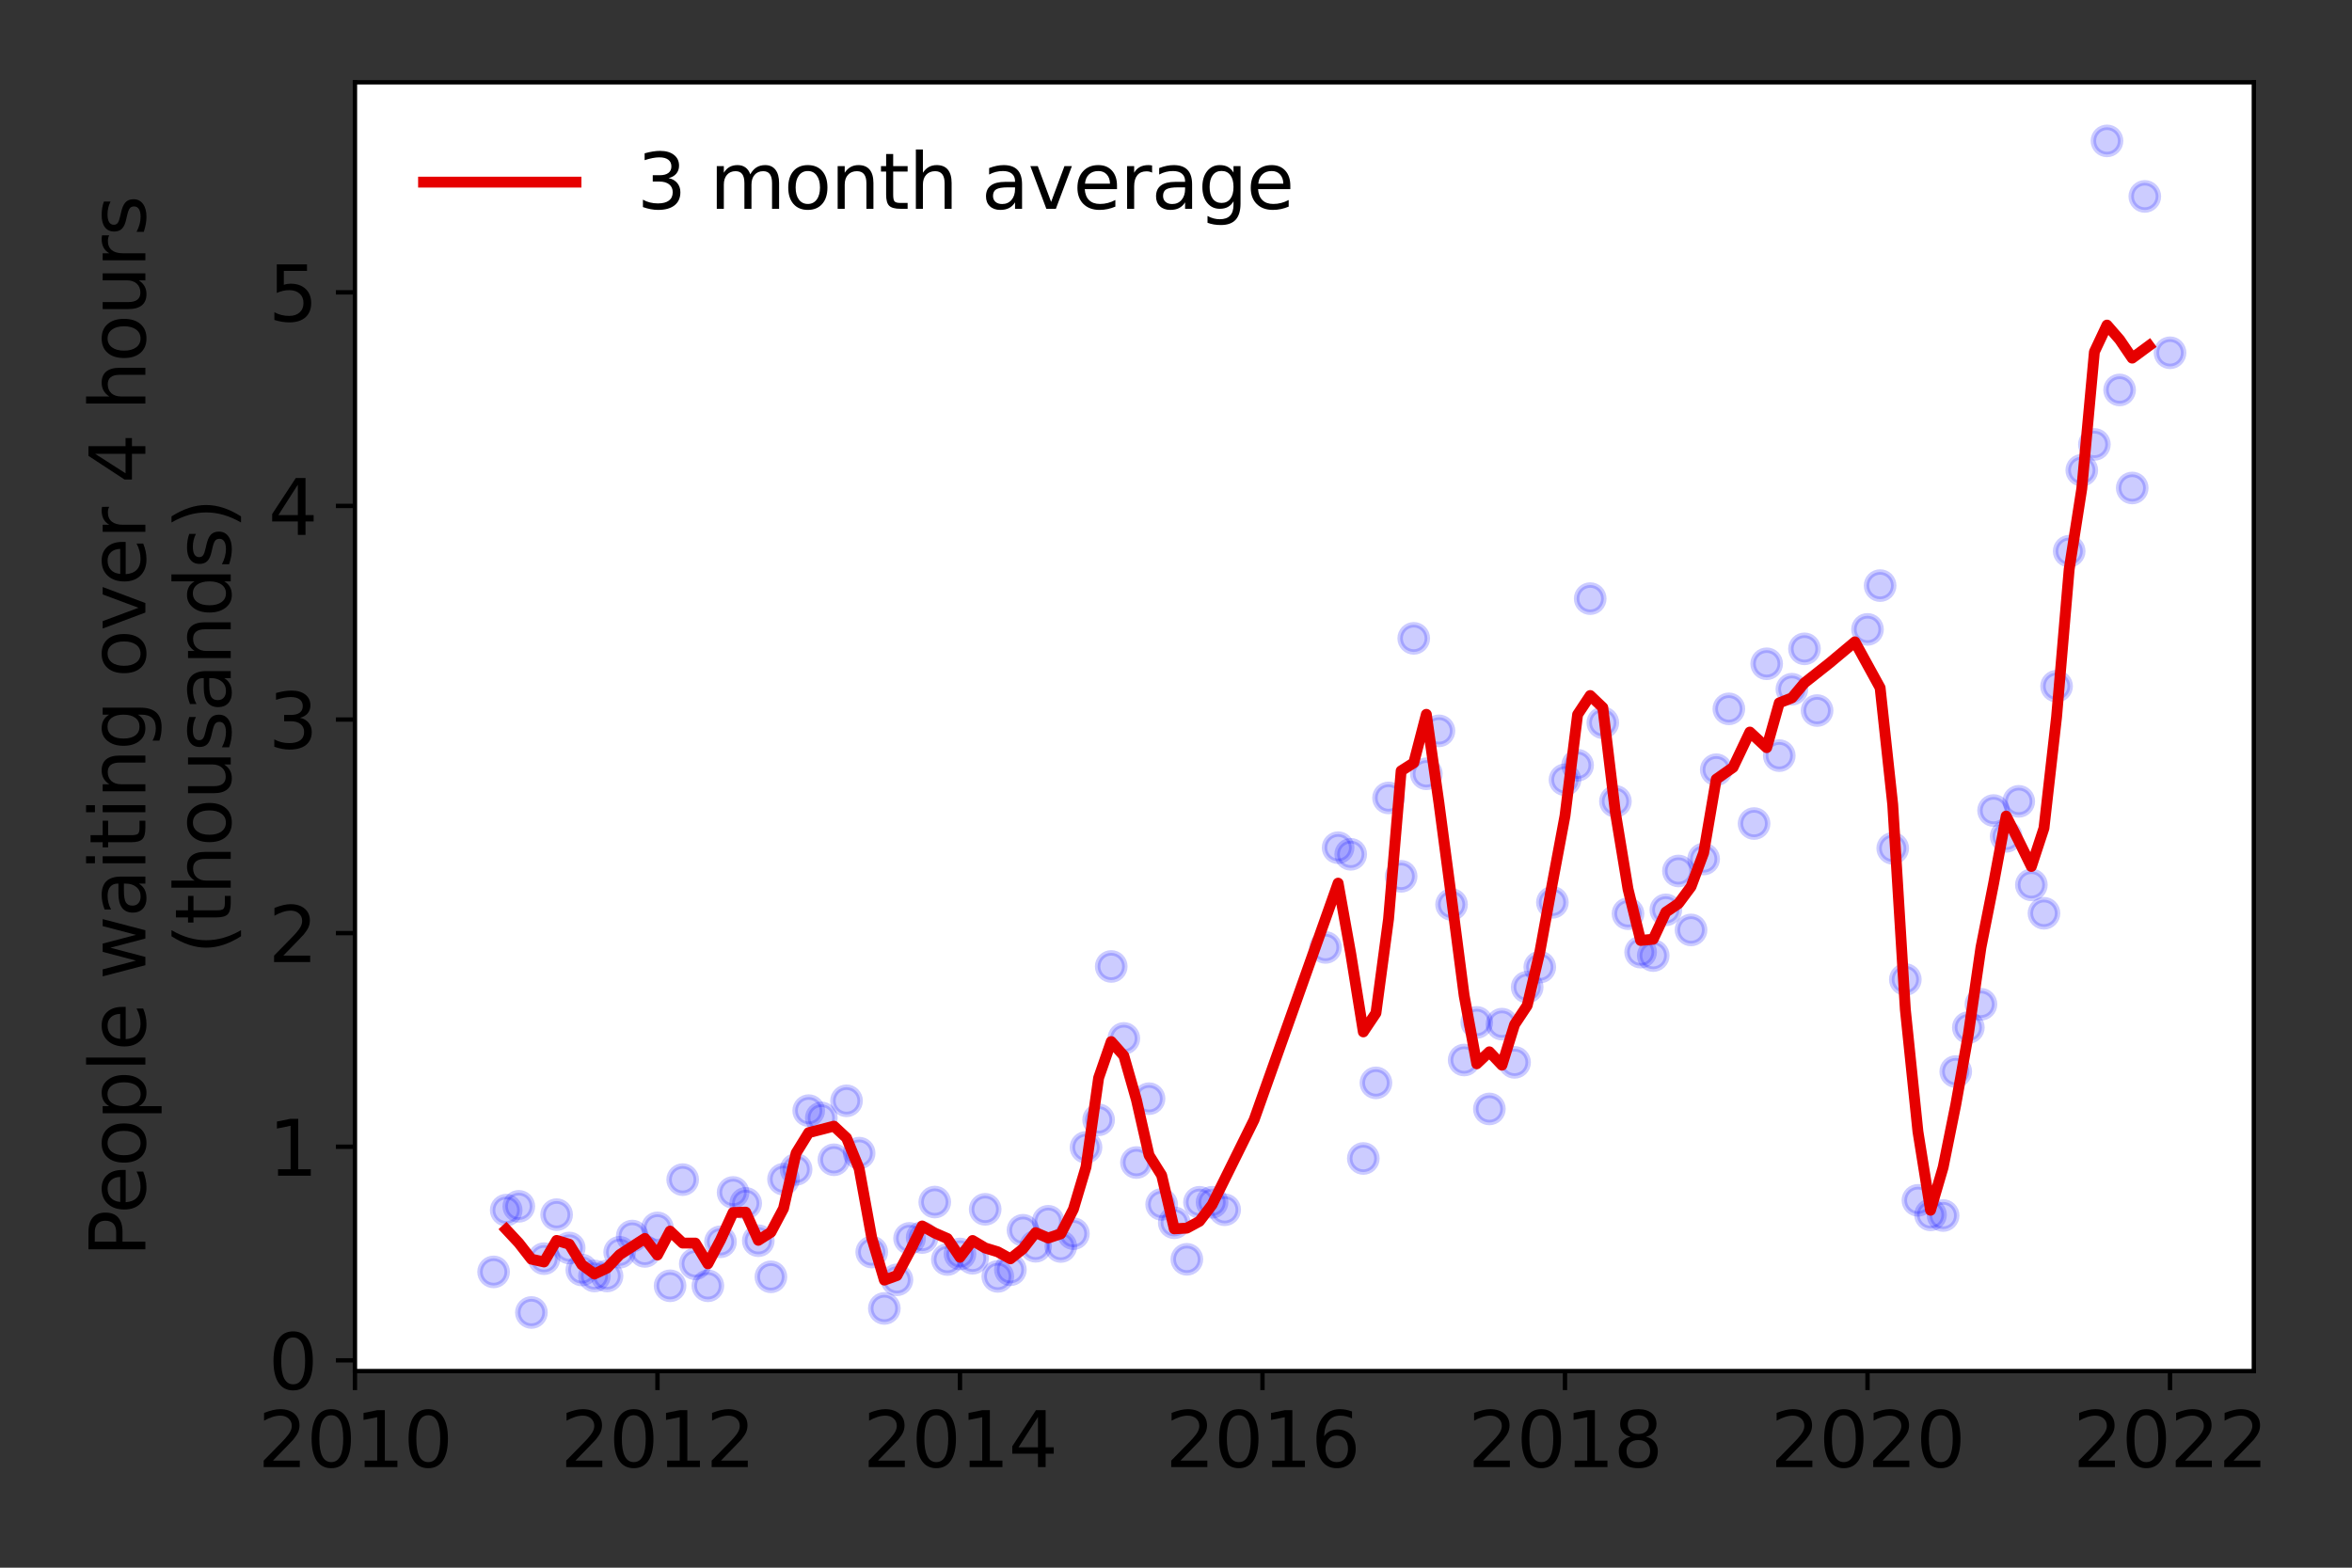 <?xml version="1.0" encoding="utf-8" standalone="no"?>
<!DOCTYPE svg PUBLIC "-//W3C//DTD SVG 1.1//EN"
  "http://www.w3.org/Graphics/SVG/1.1/DTD/svg11.dtd">
<svg height="288pt" version="1.1" viewBox="0 0 432 288" width="432pt" xmlns="http://www.w3.org/2000/svg" xmlns:xlink="http://www.w3.org/1999/xlink">
 <rect x="0" y="0" width="432" height="288" fill="#333333" stroke="none"/>
 <defs>
  <style type="text/css">*{stroke-linecap:butt;stroke-linejoin:round;}</style>
 </defs>
 <g id="figure_1">
  <g id="patch_1">
   <path d="M 0 288 
L 432 288 
L 432 0 
L 0 0 
z
" style="fill:none;"/>
  </g>
  <g id="axes_1">
   <g id="patch_2">
    <path d="M 65.195 251.88 
L 413.971 251.88 
L 413.971 15.12 
L 65.195 15.12 
z
" style="fill:#ffffff;"/>
   </g>
   <g id="matplotlib.axis_1">
    <g id="xtick_1">
     <g id="line2d_1">
      <defs>
       <path d="M 0 0 
L 0 3.5 
" id="mcb013558f6" style="stroke:#000000;stroke-width:0.8;"/>
      </defs>
      <g>
       <use style="stroke:#000000;stroke-width:0.8;" x="65.195" xlink:href="#mcb013558f6" y="251.88"/>
      </g>
     </g>
     <g id="text_1">
      <!-- 2010 -->
      <g transform="translate(47.38 269.518)scale(0.14 -0.14)">
       <defs>
        <path d="M 1228 531 
L 3431 531 
L 3431 0 
L 469 0 
L 469 531 
Q 828 903 1448 1529 
Q 2069 2156 2228 2338 
Q 2531 2678 2651 2914 
Q 2772 3150 2772 3378 
Q 2772 3750 2511 3984 
Q 2250 4219 1831 4219 
Q 1534 4219 1204 4116 
Q 875 4013 500 3803 
L 500 4441 
Q 881 4594 1212 4672 
Q 1544 4750 1819 4750 
Q 2544 4750 2975 4387 
Q 3406 4025 3406 3419 
Q 3406 3131 3298 2873 
Q 3191 2616 2906 2266 
Q 2828 2175 2409 1742 
Q 1991 1309 1228 531 
z
" id="DejaVuSans-32" transform="scale(0.016)"/>
        <path d="M 2034 4250 
Q 1547 4250 1301 3770 
Q 1056 3291 1056 2328 
Q 1056 1369 1301 889 
Q 1547 409 2034 409 
Q 2525 409 2770 889 
Q 3016 1369 3016 2328 
Q 3016 3291 2770 3770 
Q 2525 4250 2034 4250 
z
M 2034 4750 
Q 2819 4750 3233 4129 
Q 3647 3509 3647 2328 
Q 3647 1150 3233 529 
Q 2819 -91 2034 -91 
Q 1250 -91 836 529 
Q 422 1150 422 2328 
Q 422 3509 836 4129 
Q 1250 4750 2034 4750 
z
" id="DejaVuSans-30" transform="scale(0.016)"/>
        <path d="M 794 531 
L 1825 531 
L 1825 4091 
L 703 3866 
L 703 4441 
L 1819 4666 
L 2450 4666 
L 2450 531 
L 3481 531 
L 3481 0 
L 794 0 
L 794 531 
z
" id="DejaVuSans-31" transform="scale(0.016)"/>
       </defs>
       <use xlink:href="#DejaVuSans-32"/>
       <use x="63.623" xlink:href="#DejaVuSans-30"/>
       <use x="127.246" xlink:href="#DejaVuSans-31"/>
       <use x="190.869" xlink:href="#DejaVuSans-30"/>
      </g>
     </g>
    </g>
    <g id="xtick_2">
     <g id="line2d_2">
      <g>
       <use style="stroke:#000000;stroke-width:0.8;" x="120.758" xlink:href="#mcb013558f6" y="251.88"/>
      </g>
     </g>
     <g id="text_2">
      <!-- 2012 -->
      <g transform="translate(102.943 269.518)scale(0.14 -0.14)">
       <use xlink:href="#DejaVuSans-32"/>
       <use x="63.623" xlink:href="#DejaVuSans-30"/>
       <use x="127.246" xlink:href="#DejaVuSans-31"/>
       <use x="190.869" xlink:href="#DejaVuSans-32"/>
      </g>
     </g>
    </g>
    <g id="xtick_3">
     <g id="line2d_3">
      <g>
       <use style="stroke:#000000;stroke-width:0.8;" x="176.322" xlink:href="#mcb013558f6" y="251.88"/>
      </g>
     </g>
     <g id="text_3">
      <!-- 2014 -->
      <g transform="translate(158.507 269.518)scale(0.14 -0.14)">
       <defs>
        <path d="M 2419 4116 
L 825 1625 
L 2419 1625 
L 2419 4116 
z
M 2253 4666 
L 3047 4666 
L 3047 1625 
L 3713 1625 
L 3713 1100 
L 3047 1100 
L 3047 0 
L 2419 0 
L 2419 1100 
L 313 1100 
L 313 1709 
L 2253 4666 
z
" id="DejaVuSans-34" transform="scale(0.016)"/>
       </defs>
       <use xlink:href="#DejaVuSans-32"/>
       <use x="63.623" xlink:href="#DejaVuSans-30"/>
       <use x="127.246" xlink:href="#DejaVuSans-31"/>
       <use x="190.869" xlink:href="#DejaVuSans-34"/>
      </g>
     </g>
    </g>
    <g id="xtick_4">
     <g id="line2d_4">
      <g>
       <use style="stroke:#000000;stroke-width:0.8;" x="231.885" xlink:href="#mcb013558f6" y="251.88"/>
      </g>
     </g>
     <g id="text_4">
      <!-- 2016 -->
      <g transform="translate(214.07 269.518)scale(0.14 -0.14)">
       <defs>
        <path d="M 2113 2584 
Q 1688 2584 1439 2293 
Q 1191 2003 1191 1497 
Q 1191 994 1439 701 
Q 1688 409 2113 409 
Q 2538 409 2786 701 
Q 3034 994 3034 1497 
Q 3034 2003 2786 2293 
Q 2538 2584 2113 2584 
z
M 3366 4563 
L 3366 3988 
Q 3128 4100 2886 4159 
Q 2644 4219 2406 4219 
Q 1781 4219 1451 3797 
Q 1122 3375 1075 2522 
Q 1259 2794 1537 2939 
Q 1816 3084 2150 3084 
Q 2853 3084 3261 2657 
Q 3669 2231 3669 1497 
Q 3669 778 3244 343 
Q 2819 -91 2113 -91 
Q 1303 -91 875 529 
Q 447 1150 447 2328 
Q 447 3434 972 4092 
Q 1497 4750 2381 4750 
Q 2619 4750 2861 4703 
Q 3103 4656 3366 4563 
z
" id="DejaVuSans-36" transform="scale(0.016)"/>
       </defs>
       <use xlink:href="#DejaVuSans-32"/>
       <use x="63.623" xlink:href="#DejaVuSans-30"/>
       <use x="127.246" xlink:href="#DejaVuSans-31"/>
       <use x="190.869" xlink:href="#DejaVuSans-36"/>
      </g>
     </g>
    </g>
    <g id="xtick_5">
     <g id="line2d_5">
      <g>
       <use style="stroke:#000000;stroke-width:0.8;" x="287.449" xlink:href="#mcb013558f6" y="251.88"/>
      </g>
     </g>
     <g id="text_5">
      <!-- 2018 -->
      <g transform="translate(269.634 269.518)scale(0.14 -0.14)">
       <defs>
        <path d="M 2034 2216 
Q 1584 2216 1326 1975 
Q 1069 1734 1069 1313 
Q 1069 891 1326 650 
Q 1584 409 2034 409 
Q 2484 409 2743 651 
Q 3003 894 3003 1313 
Q 3003 1734 2745 1975 
Q 2488 2216 2034 2216 
z
M 1403 2484 
Q 997 2584 770 2862 
Q 544 3141 544 3541 
Q 544 4100 942 4425 
Q 1341 4750 2034 4750 
Q 2731 4750 3128 4425 
Q 3525 4100 3525 3541 
Q 3525 3141 3298 2862 
Q 3072 2584 2669 2484 
Q 3125 2378 3379 2068 
Q 3634 1759 3634 1313 
Q 3634 634 3220 271 
Q 2806 -91 2034 -91 
Q 1263 -91 848 271 
Q 434 634 434 1313 
Q 434 1759 690 2068 
Q 947 2378 1403 2484 
z
M 1172 3481 
Q 1172 3119 1398 2916 
Q 1625 2713 2034 2713 
Q 2441 2713 2670 2916 
Q 2900 3119 2900 3481 
Q 2900 3844 2670 4047 
Q 2441 4250 2034 4250 
Q 1625 4250 1398 4047 
Q 1172 3844 1172 3481 
z
" id="DejaVuSans-38" transform="scale(0.016)"/>
       </defs>
       <use xlink:href="#DejaVuSans-32"/>
       <use x="63.623" xlink:href="#DejaVuSans-30"/>
       <use x="127.246" xlink:href="#DejaVuSans-31"/>
       <use x="190.869" xlink:href="#DejaVuSans-38"/>
      </g>
     </g>
    </g>
    <g id="xtick_6">
     <g id="line2d_6">
      <g>
       <use style="stroke:#000000;stroke-width:0.8;" x="343.012" xlink:href="#mcb013558f6" y="251.88"/>
      </g>
     </g>
     <g id="text_6">
      <!-- 2020 -->
      <g transform="translate(325.197 269.518)scale(0.14 -0.14)">
       <use xlink:href="#DejaVuSans-32"/>
       <use x="63.623" xlink:href="#DejaVuSans-30"/>
       <use x="127.246" xlink:href="#DejaVuSans-32"/>
       <use x="190.869" xlink:href="#DejaVuSans-30"/>
      </g>
     </g>
    </g>
    <g id="xtick_7">
     <g id="line2d_7">
      <g>
       <use style="stroke:#000000;stroke-width:0.8;" x="398.576" xlink:href="#mcb013558f6" y="251.88"/>
      </g>
     </g>
     <g id="text_7">
      <!-- 2022 -->
      <g transform="translate(380.761 269.518)scale(0.14 -0.14)">
       <use xlink:href="#DejaVuSans-32"/>
       <use x="63.623" xlink:href="#DejaVuSans-30"/>
       <use x="127.246" xlink:href="#DejaVuSans-32"/>
       <use x="190.869" xlink:href="#DejaVuSans-32"/>
      </g>
     </g>
    </g>
   </g>
   <g id="matplotlib.axis_2">
    <g id="ytick_1">
     <g id="line2d_8">
      <defs>
       <path d="M 0 0 
L -3.5 0 
" id="md9085147f6" style="stroke:#000000;stroke-width:0.8;"/>
      </defs>
      <g>
       <use style="stroke:#000000;stroke-width:0.8;" x="65.195" xlink:href="#md9085147f6" y="249.908"/>
      </g>
     </g>
     <g id="text_8">
      <!-- 0 -->
      <g transform="translate(49.288 255.227)scale(0.14 -0.14)">
       <use xlink:href="#DejaVuSans-30"/>
      </g>
     </g>
    </g>
    <g id="ytick_2">
     <g id="line2d_9">
      <g>
       <use style="stroke:#000000;stroke-width:0.8;" x="65.195" xlink:href="#md9085147f6" y="210.667"/>
      </g>
     </g>
     <g id="text_9">
      <!-- 1 -->
      <g transform="translate(49.288 215.986)scale(0.14 -0.14)">
       <use xlink:href="#DejaVuSans-31"/>
      </g>
     </g>
    </g>
    <g id="ytick_3">
     <g id="line2d_10">
      <g>
       <use style="stroke:#000000;stroke-width:0.8;" x="65.195" xlink:href="#md9085147f6" y="171.426"/>
      </g>
     </g>
     <g id="text_10">
      <!-- 2 -->
      <g transform="translate(49.288 176.745)scale(0.14 -0.14)">
       <use xlink:href="#DejaVuSans-32"/>
      </g>
     </g>
    </g>
    <g id="ytick_4">
     <g id="line2d_11">
      <g>
       <use style="stroke:#000000;stroke-width:0.8;" x="65.195" xlink:href="#md9085147f6" y="132.185"/>
      </g>
     </g>
     <g id="text_11">
      <!-- 3 -->
      <g transform="translate(49.288 137.504)scale(0.14 -0.14)">
       <defs>
        <path d="M 2597 2516 
Q 3050 2419 3304 2112 
Q 3559 1806 3559 1356 
Q 3559 666 3084 287 
Q 2609 -91 1734 -91 
Q 1441 -91 1130 -33 
Q 819 25 488 141 
L 488 750 
Q 750 597 1062 519 
Q 1375 441 1716 441 
Q 2309 441 2620 675 
Q 2931 909 2931 1356 
Q 2931 1769 2642 2001 
Q 2353 2234 1838 2234 
L 1294 2234 
L 1294 2753 
L 1863 2753 
Q 2328 2753 2575 2939 
Q 2822 3125 2822 3475 
Q 2822 3834 2567 4026 
Q 2313 4219 1838 4219 
Q 1578 4219 1281 4162 
Q 984 4106 628 3988 
L 628 4550 
Q 988 4650 1302 4700 
Q 1616 4750 1894 4750 
Q 2613 4750 3031 4423 
Q 3450 4097 3450 3541 
Q 3450 3153 3228 2886 
Q 3006 2619 2597 2516 
z
" id="DejaVuSans-33" transform="scale(0.016)"/>
       </defs>
       <use xlink:href="#DejaVuSans-33"/>
      </g>
     </g>
    </g>
    <g id="ytick_5">
     <g id="line2d_12">
      <g>
       <use style="stroke:#000000;stroke-width:0.8;" x="65.195" xlink:href="#md9085147f6" y="92.945"/>
      </g>
     </g>
     <g id="text_12">
      <!-- 4 -->
      <g transform="translate(49.288 98.263)scale(0.14 -0.14)">
       <use xlink:href="#DejaVuSans-34"/>
      </g>
     </g>
    </g>
    <g id="ytick_6">
     <g id="line2d_13">
      <g>
       <use style="stroke:#000000;stroke-width:0.8;" x="65.195" xlink:href="#md9085147f6" y="53.704"/>
      </g>
     </g>
     <g id="text_13">
      <!-- 5 -->
      <g transform="translate(49.288 59.023)scale(0.14 -0.14)">
       <defs>
        <path d="M 691 4666 
L 3169 4666 
L 3169 4134 
L 1269 4134 
L 1269 2991 
Q 1406 3038 1543 3061 
Q 1681 3084 1819 3084 
Q 2600 3084 3056 2656 
Q 3513 2228 3513 1497 
Q 3513 744 3044 326 
Q 2575 -91 1722 -91 
Q 1428 -91 1123 -41 
Q 819 9 494 109 
L 494 744 
Q 775 591 1075 516 
Q 1375 441 1709 441 
Q 2250 441 2565 725 
Q 2881 1009 2881 1497 
Q 2881 1984 2565 2268 
Q 2250 2553 1709 2553 
Q 1456 2553 1204 2497 
Q 953 2441 691 2322 
L 691 4666 
z
" id="DejaVuSans-35" transform="scale(0.016)"/>
       </defs>
       <use xlink:href="#DejaVuSans-35"/>
      </g>
     </g>
    </g>
    <g id="text_14">
     <!-- People waiting over 4 hours -->
     <g transform="translate(26.699 230.925)rotate(-90)scale(0.14 -0.14)">
      <defs>
       <path d="M 1259 4147 
L 1259 2394 
L 2053 2394 
Q 2494 2394 2734 2622 
Q 2975 2850 2975 3272 
Q 2975 3691 2734 3919 
Q 2494 4147 2053 4147 
L 1259 4147 
z
M 628 4666 
L 2053 4666 
Q 2838 4666 3239 4311 
Q 3641 3956 3641 3272 
Q 3641 2581 3239 2228 
Q 2838 1875 2053 1875 
L 1259 1875 
L 1259 0 
L 628 0 
L 628 4666 
z
" id="DejaVuSans-50" transform="scale(0.016)"/>
       <path d="M 3597 1894 
L 3597 1613 
L 953 1613 
Q 991 1019 1311 708 
Q 1631 397 2203 397 
Q 2534 397 2845 478 
Q 3156 559 3463 722 
L 3463 178 
Q 3153 47 2828 -22 
Q 2503 -91 2169 -91 
Q 1331 -91 842 396 
Q 353 884 353 1716 
Q 353 2575 817 3079 
Q 1281 3584 2069 3584 
Q 2775 3584 3186 3129 
Q 3597 2675 3597 1894 
z
M 3022 2063 
Q 3016 2534 2758 2815 
Q 2500 3097 2075 3097 
Q 1594 3097 1305 2825 
Q 1016 2553 972 2059 
L 3022 2063 
z
" id="DejaVuSans-65" transform="scale(0.016)"/>
       <path d="M 1959 3097 
Q 1497 3097 1228 2736 
Q 959 2375 959 1747 
Q 959 1119 1226 758 
Q 1494 397 1959 397 
Q 2419 397 2687 759 
Q 2956 1122 2956 1747 
Q 2956 2369 2687 2733 
Q 2419 3097 1959 3097 
z
M 1959 3584 
Q 2709 3584 3137 3096 
Q 3566 2609 3566 1747 
Q 3566 888 3137 398 
Q 2709 -91 1959 -91 
Q 1206 -91 779 398 
Q 353 888 353 1747 
Q 353 2609 779 3096 
Q 1206 3584 1959 3584 
z
" id="DejaVuSans-6f" transform="scale(0.016)"/>
       <path d="M 1159 525 
L 1159 -1331 
L 581 -1331 
L 581 3500 
L 1159 3500 
L 1159 2969 
Q 1341 3281 1617 3432 
Q 1894 3584 2278 3584 
Q 2916 3584 3314 3078 
Q 3713 2572 3713 1747 
Q 3713 922 3314 415 
Q 2916 -91 2278 -91 
Q 1894 -91 1617 61 
Q 1341 213 1159 525 
z
M 3116 1747 
Q 3116 2381 2855 2742 
Q 2594 3103 2138 3103 
Q 1681 3103 1420 2742 
Q 1159 2381 1159 1747 
Q 1159 1113 1420 752 
Q 1681 391 2138 391 
Q 2594 391 2855 752 
Q 3116 1113 3116 1747 
z
" id="DejaVuSans-70" transform="scale(0.016)"/>
       <path d="M 603 4863 
L 1178 4863 
L 1178 0 
L 603 0 
L 603 4863 
z
" id="DejaVuSans-6c" transform="scale(0.016)"/>
       <path id="DejaVuSans-20" transform="scale(0.016)"/>
       <path d="M 269 3500 
L 844 3500 
L 1563 769 
L 2278 3500 
L 2956 3500 
L 3675 769 
L 4391 3500 
L 4966 3500 
L 4050 0 
L 3372 0 
L 2619 2869 
L 1863 0 
L 1184 0 
L 269 3500 
z
" id="DejaVuSans-77" transform="scale(0.016)"/>
       <path d="M 2194 1759 
Q 1497 1759 1228 1600 
Q 959 1441 959 1056 
Q 959 750 1161 570 
Q 1363 391 1709 391 
Q 2188 391 2477 730 
Q 2766 1069 2766 1631 
L 2766 1759 
L 2194 1759 
z
M 3341 1997 
L 3341 0 
L 2766 0 
L 2766 531 
Q 2569 213 2275 61 
Q 1981 -91 1556 -91 
Q 1019 -91 701 211 
Q 384 513 384 1019 
Q 384 1609 779 1909 
Q 1175 2209 1959 2209 
L 2766 2209 
L 2766 2266 
Q 2766 2663 2505 2880 
Q 2244 3097 1772 3097 
Q 1472 3097 1187 3025 
Q 903 2953 641 2809 
L 641 3341 
Q 956 3463 1253 3523 
Q 1550 3584 1831 3584 
Q 2591 3584 2966 3190 
Q 3341 2797 3341 1997 
z
" id="DejaVuSans-61" transform="scale(0.016)"/>
       <path d="M 603 3500 
L 1178 3500 
L 1178 0 
L 603 0 
L 603 3500 
z
M 603 4863 
L 1178 4863 
L 1178 4134 
L 603 4134 
L 603 4863 
z
" id="DejaVuSans-69" transform="scale(0.016)"/>
       <path d="M 1172 4494 
L 1172 3500 
L 2356 3500 
L 2356 3053 
L 1172 3053 
L 1172 1153 
Q 1172 725 1289 603 
Q 1406 481 1766 481 
L 2356 481 
L 2356 0 
L 1766 0 
Q 1100 0 847 248 
Q 594 497 594 1153 
L 594 3053 
L 172 3053 
L 172 3500 
L 594 3500 
L 594 4494 
L 1172 4494 
z
" id="DejaVuSans-74" transform="scale(0.016)"/>
       <path d="M 3513 2113 
L 3513 0 
L 2938 0 
L 2938 2094 
Q 2938 2591 2744 2837 
Q 2550 3084 2163 3084 
Q 1697 3084 1428 2787 
Q 1159 2491 1159 1978 
L 1159 0 
L 581 0 
L 581 3500 
L 1159 3500 
L 1159 2956 
Q 1366 3272 1645 3428 
Q 1925 3584 2291 3584 
Q 2894 3584 3203 3211 
Q 3513 2838 3513 2113 
z
" id="DejaVuSans-6e" transform="scale(0.016)"/>
       <path d="M 2906 1791 
Q 2906 2416 2648 2759 
Q 2391 3103 1925 3103 
Q 1463 3103 1205 2759 
Q 947 2416 947 1791 
Q 947 1169 1205 825 
Q 1463 481 1925 481 
Q 2391 481 2648 825 
Q 2906 1169 2906 1791 
z
M 3481 434 
Q 3481 -459 3084 -895 
Q 2688 -1331 1869 -1331 
Q 1566 -1331 1297 -1286 
Q 1028 -1241 775 -1147 
L 775 -588 
Q 1028 -725 1275 -790 
Q 1522 -856 1778 -856 
Q 2344 -856 2625 -561 
Q 2906 -266 2906 331 
L 2906 616 
Q 2728 306 2450 153 
Q 2172 0 1784 0 
Q 1141 0 747 490 
Q 353 981 353 1791 
Q 353 2603 747 3093 
Q 1141 3584 1784 3584 
Q 2172 3584 2450 3431 
Q 2728 3278 2906 2969 
L 2906 3500 
L 3481 3500 
L 3481 434 
z
" id="DejaVuSans-67" transform="scale(0.016)"/>
       <path d="M 191 3500 
L 800 3500 
L 1894 563 
L 2988 3500 
L 3597 3500 
L 2284 0 
L 1503 0 
L 191 3500 
z
" id="DejaVuSans-76" transform="scale(0.016)"/>
       <path d="M 2631 2963 
Q 2534 3019 2420 3045 
Q 2306 3072 2169 3072 
Q 1681 3072 1420 2755 
Q 1159 2438 1159 1844 
L 1159 0 
L 581 0 
L 581 3500 
L 1159 3500 
L 1159 2956 
Q 1341 3275 1631 3429 
Q 1922 3584 2338 3584 
Q 2397 3584 2469 3576 
Q 2541 3569 2628 3553 
L 2631 2963 
z
" id="DejaVuSans-72" transform="scale(0.016)"/>
       <path d="M 3513 2113 
L 3513 0 
L 2938 0 
L 2938 2094 
Q 2938 2591 2744 2837 
Q 2550 3084 2163 3084 
Q 1697 3084 1428 2787 
Q 1159 2491 1159 1978 
L 1159 0 
L 581 0 
L 581 4863 
L 1159 4863 
L 1159 2956 
Q 1366 3272 1645 3428 
Q 1925 3584 2291 3584 
Q 2894 3584 3203 3211 
Q 3513 2838 3513 2113 
z
" id="DejaVuSans-68" transform="scale(0.016)"/>
       <path d="M 544 1381 
L 544 3500 
L 1119 3500 
L 1119 1403 
Q 1119 906 1312 657 
Q 1506 409 1894 409 
Q 2359 409 2629 706 
Q 2900 1003 2900 1516 
L 2900 3500 
L 3475 3500 
L 3475 0 
L 2900 0 
L 2900 538 
Q 2691 219 2414 64 
Q 2138 -91 1772 -91 
Q 1169 -91 856 284 
Q 544 659 544 1381 
z
M 1991 3584 
L 1991 3584 
z
" id="DejaVuSans-75" transform="scale(0.016)"/>
       <path d="M 2834 3397 
L 2834 2853 
Q 2591 2978 2328 3040 
Q 2066 3103 1784 3103 
Q 1356 3103 1142 2972 
Q 928 2841 928 2578 
Q 928 2378 1081 2264 
Q 1234 2150 1697 2047 
L 1894 2003 
Q 2506 1872 2764 1633 
Q 3022 1394 3022 966 
Q 3022 478 2636 193 
Q 2250 -91 1575 -91 
Q 1294 -91 989 -36 
Q 684 19 347 128 
L 347 722 
Q 666 556 975 473 
Q 1284 391 1588 391 
Q 1994 391 2212 530 
Q 2431 669 2431 922 
Q 2431 1156 2273 1281 
Q 2116 1406 1581 1522 
L 1381 1569 
Q 847 1681 609 1914 
Q 372 2147 372 2553 
Q 372 3047 722 3315 
Q 1072 3584 1716 3584 
Q 2034 3584 2315 3537 
Q 2597 3491 2834 3397 
z
" id="DejaVuSans-73" transform="scale(0.016)"/>
      </defs>
      <use xlink:href="#DejaVuSans-50"/>
      <use x="56.678" xlink:href="#DejaVuSans-65"/>
      <use x="118.201" xlink:href="#DejaVuSans-6f"/>
      <use x="179.383" xlink:href="#DejaVuSans-70"/>
      <use x="242.859" xlink:href="#DejaVuSans-6c"/>
      <use x="270.643" xlink:href="#DejaVuSans-65"/>
      <use x="332.166" xlink:href="#DejaVuSans-20"/>
      <use x="363.953" xlink:href="#DejaVuSans-77"/>
      <use x="445.74" xlink:href="#DejaVuSans-61"/>
      <use x="507.02" xlink:href="#DejaVuSans-69"/>
      <use x="534.803" xlink:href="#DejaVuSans-74"/>
      <use x="574.012" xlink:href="#DejaVuSans-69"/>
      <use x="601.795" xlink:href="#DejaVuSans-6e"/>
      <use x="665.174" xlink:href="#DejaVuSans-67"/>
      <use x="728.65" xlink:href="#DejaVuSans-20"/>
      <use x="760.438" xlink:href="#DejaVuSans-6f"/>
      <use x="821.619" xlink:href="#DejaVuSans-76"/>
      <use x="880.799" xlink:href="#DejaVuSans-65"/>
      <use x="942.322" xlink:href="#DejaVuSans-72"/>
      <use x="983.436" xlink:href="#DejaVuSans-20"/>
      <use x="1015.223" xlink:href="#DejaVuSans-34"/>
      <use x="1078.846" xlink:href="#DejaVuSans-20"/>
      <use x="1110.633" xlink:href="#DejaVuSans-68"/>
      <use x="1174.012" xlink:href="#DejaVuSans-6f"/>
      <use x="1235.193" xlink:href="#DejaVuSans-75"/>
      <use x="1298.572" xlink:href="#DejaVuSans-72"/>
      <use x="1339.686" xlink:href="#DejaVuSans-73"/>
     </g>
     <!-- (thousands) -->
     <g transform="translate(42.376 175.325)rotate(-90)scale(0.14 -0.14)">
      <defs>
       <path d="M 1984 4856 
Q 1566 4138 1362 3434 
Q 1159 2731 1159 2009 
Q 1159 1288 1364 580 
Q 1569 -128 1984 -844 
L 1484 -844 
Q 1016 -109 783 600 
Q 550 1309 550 2009 
Q 550 2706 781 3412 
Q 1013 4119 1484 4856 
L 1984 4856 
z
" id="DejaVuSans-28" transform="scale(0.016)"/>
       <path d="M 2906 2969 
L 2906 4863 
L 3481 4863 
L 3481 0 
L 2906 0 
L 2906 525 
Q 2725 213 2448 61 
Q 2172 -91 1784 -91 
Q 1150 -91 751 415 
Q 353 922 353 1747 
Q 353 2572 751 3078 
Q 1150 3584 1784 3584 
Q 2172 3584 2448 3432 
Q 2725 3281 2906 2969 
z
M 947 1747 
Q 947 1113 1208 752 
Q 1469 391 1925 391 
Q 2381 391 2643 752 
Q 2906 1113 2906 1747 
Q 2906 2381 2643 2742 
Q 2381 3103 1925 3103 
Q 1469 3103 1208 2742 
Q 947 2381 947 1747 
z
" id="DejaVuSans-64" transform="scale(0.016)"/>
       <path d="M 513 4856 
L 1013 4856 
Q 1481 4119 1714 3412 
Q 1947 2706 1947 2009 
Q 1947 1309 1714 600 
Q 1481 -109 1013 -844 
L 513 -844 
Q 928 -128 1133 580 
Q 1338 1288 1338 2009 
Q 1338 2731 1133 3434 
Q 928 4138 513 4856 
z
" id="DejaVuSans-29" transform="scale(0.016)"/>
      </defs>
      <use xlink:href="#DejaVuSans-28"/>
      <use x="39.014" xlink:href="#DejaVuSans-74"/>
      <use x="78.223" xlink:href="#DejaVuSans-68"/>
      <use x="141.602" xlink:href="#DejaVuSans-6f"/>
      <use x="202.783" xlink:href="#DejaVuSans-75"/>
      <use x="266.162" xlink:href="#DejaVuSans-73"/>
      <use x="318.262" xlink:href="#DejaVuSans-61"/>
      <use x="379.541" xlink:href="#DejaVuSans-6e"/>
      <use x="442.92" xlink:href="#DejaVuSans-64"/>
      <use x="506.396" xlink:href="#DejaVuSans-73"/>
      <use x="558.496" xlink:href="#DejaVuSans-29"/>
     </g>
    </g>
   </g>
   <g id="line2d_14">
    <defs>
     <path d="M 0 2.5 
C 0.663 2.5 1.299 2.237 1.768 1.768 
C 2.237 1.299 2.5 0.663 2.5 0 
C 2.5 -0.663 2.237 -1.299 1.768 -1.768 
C 1.299 -2.237 0.663 -2.5 0 -2.5 
C -0.663 -2.5 -1.299 -2.237 -1.768 -1.768 
C -2.237 -1.299 -2.5 -0.663 -2.5 0 
C -2.5 0.663 -2.237 1.299 -1.768 1.768 
C -1.299 2.237 -0.663 2.5 0 2.5 
z
" id="m32e8e8d902" style="stroke:#0000ff;stroke-opacity:0.2;"/>
    </defs>
    <g clip-path="url(#pd8f776e648)">
     <use style="fill:#0000ff;fill-opacity:0.2;stroke:#0000ff;stroke-opacity:0.2;" x="398.576" xlink:href="#m32e8e8d902" y="64.809"/>
     <use style="fill:#0000ff;fill-opacity:0.2;stroke:#0000ff;stroke-opacity:0.2;" x="393.945" xlink:href="#m32e8e8d902" y="36.084"/>
     <use style="fill:#0000ff;fill-opacity:0.2;stroke:#0000ff;stroke-opacity:0.2;" x="391.63" xlink:href="#m32e8e8d902" y="89.648"/>
     <use style="fill:#0000ff;fill-opacity:0.2;stroke:#0000ff;stroke-opacity:0.2;" x="389.315" xlink:href="#m32e8e8d902" y="71.637"/>
     <use style="fill:#0000ff;fill-opacity:0.2;stroke:#0000ff;stroke-opacity:0.2;" x="387" xlink:href="#m32e8e8d902" y="25.882"/>
     <use style="fill:#0000ff;fill-opacity:0.2;stroke:#0000ff;stroke-opacity:0.2;" x="384.685" xlink:href="#m32e8e8d902" y="81.643"/>
     <use style="fill:#0000ff;fill-opacity:0.2;stroke:#0000ff;stroke-opacity:0.2;" x="382.37" xlink:href="#m32e8e8d902" y="86.391"/>
     <use style="fill:#0000ff;fill-opacity:0.2;stroke:#0000ff;stroke-opacity:0.2;" x="380.054" xlink:href="#m32e8e8d902" y="101.264"/>
     <use style="fill:#0000ff;fill-opacity:0.2;stroke:#0000ff;stroke-opacity:0.2;" x="377.739" xlink:href="#m32e8e8d902" y="126.064"/>
     <use style="fill:#0000ff;fill-opacity:0.2;stroke:#0000ff;stroke-opacity:0.2;" x="375.424" xlink:href="#m32e8e8d902" y="167.777"/>
     <use style="fill:#0000ff;fill-opacity:0.2;stroke:#0000ff;stroke-opacity:0.2;" x="373.109" xlink:href="#m32e8e8d902" y="162.558"/>
     <use style="fill:#0000ff;fill-opacity:0.2;stroke:#0000ff;stroke-opacity:0.2;" x="370.794" xlink:href="#m32e8e8d902" y="147.215"/>
     <use style="fill:#0000ff;fill-opacity:0.2;stroke:#0000ff;stroke-opacity:0.2;" x="368.479" xlink:href="#m32e8e8d902" y="153.65"/>
     <use style="fill:#0000ff;fill-opacity:0.2;stroke:#0000ff;stroke-opacity:0.2;" x="366.164" xlink:href="#m32e8e8d902" y="148.902"/>
     <use style="fill:#0000ff;fill-opacity:0.2;stroke:#0000ff;stroke-opacity:0.2;" x="363.848" xlink:href="#m32e8e8d902" y="184.494"/>
     <use style="fill:#0000ff;fill-opacity:0.2;stroke:#0000ff;stroke-opacity:0.2;" x="361.533" xlink:href="#m32e8e8d902" y="188.771"/>
     <use style="fill:#0000ff;fill-opacity:0.2;stroke:#0000ff;stroke-opacity:0.2;" x="359.218" xlink:href="#m32e8e8d902" y="196.854"/>
     <use style="fill:#0000ff;fill-opacity:0.2;stroke:#0000ff;stroke-opacity:0.2;" x="356.903" xlink:href="#m32e8e8d902" y="223.303"/>
     <use style="fill:#0000ff;fill-opacity:0.2;stroke:#0000ff;stroke-opacity:0.2;" x="354.588" xlink:href="#m32e8e8d902" y="223.185"/>
     <use style="fill:#0000ff;fill-opacity:0.2;stroke:#0000ff;stroke-opacity:0.2;" x="352.273" xlink:href="#m32e8e8d902" y="220.517"/>
     <use style="fill:#0000ff;fill-opacity:0.2;stroke:#0000ff;stroke-opacity:0.2;" x="349.958" xlink:href="#m32e8e8d902" y="179.942"/>
     <use style="fill:#0000ff;fill-opacity:0.2;stroke:#0000ff;stroke-opacity:0.2;" x="347.642" xlink:href="#m32e8e8d902" y="155.848"/>
     <use style="fill:#0000ff;fill-opacity:0.2;stroke:#0000ff;stroke-opacity:0.2;" x="345.327" xlink:href="#m32e8e8d902" y="107.581"/>
     <use style="fill:#0000ff;fill-opacity:0.2;stroke:#0000ff;stroke-opacity:0.2;" x="343.012" xlink:href="#m32e8e8d902" y="115.626"/>
     <use style="fill:#0000ff;fill-opacity:0.2;stroke:#0000ff;stroke-opacity:0.2;" x="333.752" xlink:href="#m32e8e8d902" y="130.537"/>
     <use style="fill:#0000ff;fill-opacity:0.2;stroke:#0000ff;stroke-opacity:0.2;" x="331.436" xlink:href="#m32e8e8d902" y="119.197"/>
     <use style="fill:#0000ff;fill-opacity:0.2;stroke:#0000ff;stroke-opacity:0.2;" x="329.121" xlink:href="#m32e8e8d902" y="126.613"/>
     <use style="fill:#0000ff;fill-opacity:0.2;stroke:#0000ff;stroke-opacity:0.2;" x="326.806" xlink:href="#m32e8e8d902" y="138.817"/>
     <use style="fill:#0000ff;fill-opacity:0.2;stroke:#0000ff;stroke-opacity:0.2;" x="324.491" xlink:href="#m32e8e8d902" y="121.944"/>
     <use style="fill:#0000ff;fill-opacity:0.2;stroke:#0000ff;stroke-opacity:0.2;" x="322.176" xlink:href="#m32e8e8d902" y="151.296"/>
     <use style="fill:#0000ff;fill-opacity:0.2;stroke:#0000ff;stroke-opacity:0.2;" x="317.546" xlink:href="#m32e8e8d902" y="130.223"/>
     <use style="fill:#0000ff;fill-opacity:0.2;stroke:#0000ff;stroke-opacity:0.2;" x="315.23" xlink:href="#m32e8e8d902" y="141.407"/>
     <use style="fill:#0000ff;fill-opacity:0.2;stroke:#0000ff;stroke-opacity:0.2;" x="312.915" xlink:href="#m32e8e8d902" y="157.81"/>
     <use style="fill:#0000ff;fill-opacity:0.2;stroke:#0000ff;stroke-opacity:0.2;" x="310.6" xlink:href="#m32e8e8d902" y="170.838"/>
     <use style="fill:#0000ff;fill-opacity:0.2;stroke:#0000ff;stroke-opacity:0.2;" x="308.285" xlink:href="#m32e8e8d902" y="160.007"/>
     <use style="fill:#0000ff;fill-opacity:0.2;stroke:#0000ff;stroke-opacity:0.2;" x="305.97" xlink:href="#m32e8e8d902" y="167.149"/>
     <use style="fill:#0000ff;fill-opacity:0.2;stroke:#0000ff;stroke-opacity:0.2;" x="303.655" xlink:href="#m32e8e8d902" y="175.547"/>
     <use style="fill:#0000ff;fill-opacity:0.2;stroke:#0000ff;stroke-opacity:0.2;" x="301.34" xlink:href="#m32e8e8d902" y="174.919"/>
     <use style="fill:#0000ff;fill-opacity:0.2;stroke:#0000ff;stroke-opacity:0.2;" x="299.024" xlink:href="#m32e8e8d902" y="167.855"/>
     <use style="fill:#0000ff;fill-opacity:0.2;stroke:#0000ff;stroke-opacity:0.2;" x="296.709" xlink:href="#m32e8e8d902" y="147.215"/>
     <use style="fill:#0000ff;fill-opacity:0.2;stroke:#0000ff;stroke-opacity:0.2;" x="294.394" xlink:href="#m32e8e8d902" y="132.774"/>
     <use style="fill:#0000ff;fill-opacity:0.2;stroke:#0000ff;stroke-opacity:0.2;" x="292.079" xlink:href="#m32e8e8d902" y="109.975"/>
     <use style="fill:#0000ff;fill-opacity:0.2;stroke:#0000ff;stroke-opacity:0.2;" x="289.764" xlink:href="#m32e8e8d902" y="140.583"/>
     <use style="fill:#0000ff;fill-opacity:0.2;stroke:#0000ff;stroke-opacity:0.2;" x="287.449" xlink:href="#m32e8e8d902" y="143.251"/>
     <use style="fill:#0000ff;fill-opacity:0.2;stroke:#0000ff;stroke-opacity:0.2;" x="285.134" xlink:href="#m32e8e8d902" y="165.776"/>
     <use style="fill:#0000ff;fill-opacity:0.2;stroke:#0000ff;stroke-opacity:0.2;" x="282.818" xlink:href="#m32e8e8d902" y="177.666"/>
     <use style="fill:#0000ff;fill-opacity:0.2;stroke:#0000ff;stroke-opacity:0.2;" x="280.503" xlink:href="#m32e8e8d902" y="181.354"/>
     <use style="fill:#0000ff;fill-opacity:0.2;stroke:#0000ff;stroke-opacity:0.2;" x="278.188" xlink:href="#m32e8e8d902" y="195.167"/>
     <use style="fill:#0000ff;fill-opacity:0.2;stroke:#0000ff;stroke-opacity:0.2;" x="275.873" xlink:href="#m32e8e8d902" y="188.143"/>
     <use style="fill:#0000ff;fill-opacity:0.2;stroke:#0000ff;stroke-opacity:0.2;" x="273.558" xlink:href="#m32e8e8d902" y="203.722"/>
     <use style="fill:#0000ff;fill-opacity:0.2;stroke:#0000ff;stroke-opacity:0.2;" x="271.243" xlink:href="#m32e8e8d902" y="187.829"/>
     <use style="fill:#0000ff;fill-opacity:0.2;stroke:#0000ff;stroke-opacity:0.2;" x="268.928" xlink:href="#m32e8e8d902" y="194.735"/>
     <use style="fill:#0000ff;fill-opacity:0.2;stroke:#0000ff;stroke-opacity:0.2;" x="266.612" xlink:href="#m32e8e8d902" y="166.168"/>
     <use style="fill:#0000ff;fill-opacity:0.2;stroke:#0000ff;stroke-opacity:0.2;" x="264.297" xlink:href="#m32e8e8d902" y="134.265"/>
     <use style="fill:#0000ff;fill-opacity:0.2;stroke:#0000ff;stroke-opacity:0.2;" x="261.982" xlink:href="#m32e8e8d902" y="142.153"/>
     <use style="fill:#0000ff;fill-opacity:0.2;stroke:#0000ff;stroke-opacity:0.2;" x="259.667" xlink:href="#m32e8e8d902" y="117.274"/>
     <use style="fill:#0000ff;fill-opacity:0.2;stroke:#0000ff;stroke-opacity:0.2;" x="257.352" xlink:href="#m32e8e8d902" y="160.988"/>
     <use style="fill:#0000ff;fill-opacity:0.2;stroke:#0000ff;stroke-opacity:0.2;" x="255.037" xlink:href="#m32e8e8d902" y="146.587"/>
     <use style="fill:#0000ff;fill-opacity:0.2;stroke:#0000ff;stroke-opacity:0.2;" x="252.722" xlink:href="#m32e8e8d902" y="198.934"/>
     <use style="fill:#0000ff;fill-opacity:0.2;stroke:#0000ff;stroke-opacity:0.2;" x="250.406" xlink:href="#m32e8e8d902" y="212.825"/>
     <use style="fill:#0000ff;fill-opacity:0.2;stroke:#0000ff;stroke-opacity:0.2;" x="248.091" xlink:href="#m32e8e8d902" y="156.946"/>
     <use style="fill:#0000ff;fill-opacity:0.2;stroke:#0000ff;stroke-opacity:0.2;" x="245.776" xlink:href="#m32e8e8d902" y="155.73"/>
     <use style="fill:#0000ff;fill-opacity:0.2;stroke:#0000ff;stroke-opacity:0.2;" x="243.461" xlink:href="#m32e8e8d902" y="174.055"/>
     <use style="fill:#0000ff;fill-opacity:0.2;stroke:#0000ff;stroke-opacity:0.2;" x="224.94" xlink:href="#m32e8e8d902" y="222.243"/>
     <use style="fill:#0000ff;fill-opacity:0.2;stroke:#0000ff;stroke-opacity:0.2;" x="222.625" xlink:href="#m32e8e8d902" y="220.87"/>
     <use style="fill:#0000ff;fill-opacity:0.2;stroke:#0000ff;stroke-opacity:0.2;" x="220.31" xlink:href="#m32e8e8d902" y="220.87"/>
     <use style="fill:#0000ff;fill-opacity:0.2;stroke:#0000ff;stroke-opacity:0.2;" x="217.994" xlink:href="#m32e8e8d902" y="231.347"/>
     <use style="fill:#0000ff;fill-opacity:0.2;stroke:#0000ff;stroke-opacity:0.2;" x="215.679" xlink:href="#m32e8e8d902" y="224.637"/>
     <use style="fill:#0000ff;fill-opacity:0.2;stroke:#0000ff;stroke-opacity:0.2;" x="213.364" xlink:href="#m32e8e8d902" y="221.262"/>
     <use style="fill:#0000ff;fill-opacity:0.2;stroke:#0000ff;stroke-opacity:0.2;" x="211.049" xlink:href="#m32e8e8d902" y="201.838"/>
     <use style="fill:#0000ff;fill-opacity:0.2;stroke:#0000ff;stroke-opacity:0.2;" x="208.734" xlink:href="#m32e8e8d902" y="213.571"/>
     <use style="fill:#0000ff;fill-opacity:0.2;stroke:#0000ff;stroke-opacity:0.2;" x="206.419" xlink:href="#m32e8e8d902" y="190.772"/>
     <use style="fill:#0000ff;fill-opacity:0.2;stroke:#0000ff;stroke-opacity:0.2;" x="204.104" xlink:href="#m32e8e8d902" y="177.548"/>
     <use style="fill:#0000ff;fill-opacity:0.2;stroke:#0000ff;stroke-opacity:0.2;" x="201.788" xlink:href="#m32e8e8d902" y="205.723"/>
     <use style="fill:#0000ff;fill-opacity:0.2;stroke:#0000ff;stroke-opacity:0.2;" x="199.473" xlink:href="#m32e8e8d902" y="210.785"/>
     <use style="fill:#0000ff;fill-opacity:0.2;stroke:#0000ff;stroke-opacity:0.2;" x="197.158" xlink:href="#m32e8e8d902" y="226.638"/>
     <use style="fill:#0000ff;fill-opacity:0.2;stroke:#0000ff;stroke-opacity:0.2;" x="194.843" xlink:href="#m32e8e8d902" y="228.993"/>
     <use style="fill:#0000ff;fill-opacity:0.2;stroke:#0000ff;stroke-opacity:0.2;" x="192.528" xlink:href="#m32e8e8d902" y="224.362"/>
     <use style="fill:#0000ff;fill-opacity:0.2;stroke:#0000ff;stroke-opacity:0.2;" x="190.213" xlink:href="#m32e8e8d902" y="228.954"/>
     <use style="fill:#0000ff;fill-opacity:0.2;stroke:#0000ff;stroke-opacity:0.2;" x="187.898" xlink:href="#m32e8e8d902" y="226.01"/>
     <use style="fill:#0000ff;fill-opacity:0.2;stroke:#0000ff;stroke-opacity:0.2;" x="185.582" xlink:href="#m32e8e8d902" y="233.27"/>
     <use style="fill:#0000ff;fill-opacity:0.2;stroke:#0000ff;stroke-opacity:0.2;" x="183.267" xlink:href="#m32e8e8d902" y="234.486"/>
     <use style="fill:#0000ff;fill-opacity:0.2;stroke:#0000ff;stroke-opacity:0.2;" x="180.952" xlink:href="#m32e8e8d902" y="222.165"/>
     <use style="fill:#0000ff;fill-opacity:0.2;stroke:#0000ff;stroke-opacity:0.2;" x="178.637" xlink:href="#m32e8e8d902" y="231.151"/>
     <use style="fill:#0000ff;fill-opacity:0.2;stroke:#0000ff;stroke-opacity:0.2;" x="176.322" xlink:href="#m32e8e8d902" y="230.366"/>
     <use style="fill:#0000ff;fill-opacity:0.2;stroke:#0000ff;stroke-opacity:0.2;" x="174.007" xlink:href="#m32e8e8d902" y="231.386"/>
     <use style="fill:#0000ff;fill-opacity:0.2;stroke:#0000ff;stroke-opacity:0.2;" x="171.692" xlink:href="#m32e8e8d902" y="220.831"/>
     <use style="fill:#0000ff;fill-opacity:0.2;stroke:#0000ff;stroke-opacity:0.2;" x="169.376" xlink:href="#m32e8e8d902" y="227.345"/>
     <use style="fill:#0000ff;fill-opacity:0.2;stroke:#0000ff;stroke-opacity:0.2;" x="167.061" xlink:href="#m32e8e8d902" y="227.502"/>
     <use style="fill:#0000ff;fill-opacity:0.2;stroke:#0000ff;stroke-opacity:0.2;" x="164.746" xlink:href="#m32e8e8d902" y="235.114"/>
     <use style="fill:#0000ff;fill-opacity:0.2;stroke:#0000ff;stroke-opacity:0.2;" x="162.431" xlink:href="#m32e8e8d902" y="240.373"/>
     <use style="fill:#0000ff;fill-opacity:0.2;stroke:#0000ff;stroke-opacity:0.2;" x="160.116" xlink:href="#m32e8e8d902" y="230.013"/>
     <use style="fill:#0000ff;fill-opacity:0.2;stroke:#0000ff;stroke-opacity:0.2;" x="157.801" xlink:href="#m32e8e8d902" y="211.844"/>
     <use style="fill:#0000ff;fill-opacity:0.2;stroke:#0000ff;stroke-opacity:0.2;" x="155.486" xlink:href="#m32e8e8d902" y="202.23"/>
     <use style="fill:#0000ff;fill-opacity:0.2;stroke:#0000ff;stroke-opacity:0.2;" x="153.17" xlink:href="#m32e8e8d902" y="213.061"/>
     <use style="fill:#0000ff;fill-opacity:0.2;stroke:#0000ff;stroke-opacity:0.2;" x="150.855" xlink:href="#m32e8e8d902" y="205.37"/>
     <use style="fill:#0000ff;fill-opacity:0.2;stroke:#0000ff;stroke-opacity:0.2;" x="148.54" xlink:href="#m32e8e8d902" y="204.036"/>
     <use style="fill:#0000ff;fill-opacity:0.2;stroke:#0000ff;stroke-opacity:0.2;" x="146.225" xlink:href="#m32e8e8d902" y="214.827"/>
     <use style="fill:#0000ff;fill-opacity:0.2;stroke:#0000ff;stroke-opacity:0.2;" x="143.91" xlink:href="#m32e8e8d902" y="216.632"/>
     <use style="fill:#0000ff;fill-opacity:0.2;stroke:#0000ff;stroke-opacity:0.2;" x="141.595" xlink:href="#m32e8e8d902" y="234.565"/>
     <use style="fill:#0000ff;fill-opacity:0.2;stroke:#0000ff;stroke-opacity:0.2;" x="139.28" xlink:href="#m32e8e8d902" y="227.933"/>
     <use style="fill:#0000ff;fill-opacity:0.2;stroke:#0000ff;stroke-opacity:0.2;" x="136.964" xlink:href="#m32e8e8d902" y="221.066"/>
     <use style="fill:#0000ff;fill-opacity:0.2;stroke:#0000ff;stroke-opacity:0.2;" x="134.649" xlink:href="#m32e8e8d902" y="219.065"/>
     <use style="fill:#0000ff;fill-opacity:0.2;stroke:#0000ff;stroke-opacity:0.2;" x="132.334" xlink:href="#m32e8e8d902" y="228.129"/>
     <use style="fill:#0000ff;fill-opacity:0.2;stroke:#0000ff;stroke-opacity:0.2;" x="130.019" xlink:href="#m32e8e8d902" y="236.213"/>
     <use style="fill:#0000ff;fill-opacity:0.2;stroke:#0000ff;stroke-opacity:0.2;" x="127.704" xlink:href="#m32e8e8d902" y="232.171"/>
     <use style="fill:#0000ff;fill-opacity:0.2;stroke:#0000ff;stroke-opacity:0.2;" x="125.389" xlink:href="#m32e8e8d902" y="216.71"/>
     <use style="fill:#0000ff;fill-opacity:0.2;stroke:#0000ff;stroke-opacity:0.2;" x="123.074" xlink:href="#m32e8e8d902" y="236.213"/>
     <use style="fill:#0000ff;fill-opacity:0.2;stroke:#0000ff;stroke-opacity:0.2;" x="120.758" xlink:href="#m32e8e8d902" y="225.579"/>
     <use style="fill:#0000ff;fill-opacity:0.2;stroke:#0000ff;stroke-opacity:0.2;" x="118.443" xlink:href="#m32e8e8d902" y="229.895"/>
     <use style="fill:#0000ff;fill-opacity:0.2;stroke:#0000ff;stroke-opacity:0.2;" x="116.128" xlink:href="#m32e8e8d902" y="227.07"/>
     <use style="fill:#0000ff;fill-opacity:0.2;stroke:#0000ff;stroke-opacity:0.2;" x="113.813" xlink:href="#m32e8e8d902" y="230.052"/>
     <use style="fill:#0000ff;fill-opacity:0.2;stroke:#0000ff;stroke-opacity:0.2;" x="111.498" xlink:href="#m32e8e8d902" y="234.408"/>
     <use style="fill:#0000ff;fill-opacity:0.2;stroke:#0000ff;stroke-opacity:0.2;" x="109.183" xlink:href="#m32e8e8d902" y="234.408"/>
     <use style="fill:#0000ff;fill-opacity:0.2;stroke:#0000ff;stroke-opacity:0.2;" x="106.868" xlink:href="#m32e8e8d902" y="233.309"/>
     <use style="fill:#0000ff;fill-opacity:0.2;stroke:#0000ff;stroke-opacity:0.2;" x="104.552" xlink:href="#m32e8e8d902" y="229.267"/>
     <use style="fill:#0000ff;fill-opacity:0.2;stroke:#0000ff;stroke-opacity:0.2;" x="102.237" xlink:href="#m32e8e8d902" y="223.146"/>
     <use style="fill:#0000ff;fill-opacity:0.2;stroke:#0000ff;stroke-opacity:0.2;" x="99.922" xlink:href="#m32e8e8d902" y="231.229"/>
     <use style="fill:#0000ff;fill-opacity:0.2;stroke:#0000ff;stroke-opacity:0.2;" x="97.607" xlink:href="#m32e8e8d902" y="241.118"/>
     <use style="fill:#0000ff;fill-opacity:0.2;stroke:#0000ff;stroke-opacity:0.2;" x="95.292" xlink:href="#m32e8e8d902" y="221.615"/>
     <use style="fill:#0000ff;fill-opacity:0.2;stroke:#0000ff;stroke-opacity:0.2;" x="92.977" xlink:href="#m32e8e8d902" y="222.322"/>
     <use style="fill:#0000ff;fill-opacity:0.2;stroke:#0000ff;stroke-opacity:0.2;" x="90.662" xlink:href="#m32e8e8d902" y="233.662"/>
    </g>
   </g>
   <g id="line2d_15">
    <path clip-path="url(#pd8f776e648)" d="M 394.717 63.514 
L 391.63 65.79 
L 389.315 62.389 
L 387 59.721 
L 384.685 64.639 
L 382.37 89.766 
L 380.054 104.573 
L 377.739 131.701 
L 375.424 152.133 
L 373.109 159.183 
L 370.794 154.474 
L 368.479 149.922 
L 366.164 162.349 
L 363.848 174.055 
L 361.533 190.04 
L 359.218 202.976 
L 356.903 214.447 
L 354.588 222.335 
L 352.273 207.881 
L 349.958 185.435 
L 347.642 147.79 
L 345.327 126.352 
L 340.697 117.915 
L 336.067 121.787 
L 331.436 125.449 
L 329.121 128.209 
L 326.806 129.125 
L 324.491 137.352 
L 321.404 134.488 
L 318.317 140.975 
L 315.23 143.147 
L 312.915 156.685 
L 310.6 162.885 
L 308.285 165.998 
L 305.97 167.568 
L 303.655 172.538 
L 301.34 172.774 
L 299.024 163.33 
L 296.709 149.281 
L 294.394 129.988 
L 292.079 127.777 
L 289.764 131.27 
L 287.449 149.87 
L 285.134 162.231 
L 282.818 174.932 
L 280.503 184.729 
L 278.188 188.221 
L 275.873 195.677 
L 273.558 193.231 
L 271.243 195.429 
L 268.928 182.911 
L 266.612 165.056 
L 264.297 147.529 
L 261.982 131.231 
L 259.667 140.138 
L 257.352 141.616 
L 255.037 168.836 
L 252.722 186.116 
L 250.406 189.569 
L 248.091 175.167 
L 245.776 162.244 
L 238.059 184.01 
L 230.342 205.723 
L 222.625 221.328 
L 220.31 224.362 
L 217.994 225.618 
L 215.679 225.749 
L 213.364 215.912 
L 211.049 212.224 
L 208.734 202.06 
L 206.419 193.964 
L 204.104 191.348 
L 201.788 198.019 
L 199.473 214.382 
L 197.158 222.139 
L 194.843 226.664 
L 192.528 227.436 
L 190.213 226.442 
L 187.898 229.411 
L 185.582 231.256 
L 183.267 229.974 
L 180.952 229.267 
L 178.637 227.894 
L 176.322 230.968 
L 174.007 227.528 
L 171.692 226.521 
L 169.376 225.226 
L 167.061 229.987 
L 164.746 234.33 
L 162.431 235.167 
L 160.116 227.41 
L 157.801 214.696 
L 155.486 209.045 
L 153.17 206.887 
L 150.855 207.489 
L 148.54 208.077 
L 146.225 211.831 
L 143.91 222.008 
L 141.595 226.377 
L 139.28 227.855 
L 136.964 222.688 
L 134.649 222.753 
L 132.334 227.802 
L 130.019 232.171 
L 127.704 228.365 
L 125.389 228.365 
L 123.074 226.167 
L 120.758 230.562 
L 118.443 227.515 
L 116.128 229.006 
L 113.813 230.51 
L 111.498 232.956 
L 109.183 234.042 
L 106.868 232.328 
L 104.552 228.574 
L 102.237 227.881 
L 99.922 231.831 
L 97.607 231.321 
L 95.292 228.352 
L 92.977 225.867 
" style="fill:none;stroke:#e60000;stroke-linecap:square;stroke-width:2;"/>
   </g>
   <g id="patch_3">
    <path d="M 65.195 251.88 
L 65.195 15.12 
" style="fill:none;stroke:#000000;stroke-linecap:square;stroke-linejoin:miter;stroke-width:0.8;"/>
   </g>
   <g id="patch_4">
    <path d="M 413.971 251.88 
L 413.971 15.12 
" style="fill:none;stroke:#000000;stroke-linecap:square;stroke-linejoin:miter;stroke-width:0.8;"/>
   </g>
   <g id="patch_5">
    <path d="M 65.195 251.88 
L 413.971 251.88 
" style="fill:none;stroke:#000000;stroke-linecap:square;stroke-linejoin:miter;stroke-width:0.8;"/>
   </g>
   <g id="patch_6">
    <path d="M 65.195 15.12 
L 413.971 15.12 
" style="fill:none;stroke:#000000;stroke-linecap:square;stroke-linejoin:miter;stroke-width:0.8;"/>
   </g>
   <g id="legend_1">
    <g id="line2d_16">
     <path d="M 77.795 33.458 
L 105.795 33.458 
" style="fill:none;stroke:#e60000;stroke-linecap:square;stroke-width:2;"/>
    </g>
    <g id="line2d_17"/>
    <g id="text_15">
     <!-- 3 month average -->
     <g transform="translate(116.995 38.358)scale(0.14 -0.14)">
      <defs>
       <path d="M 3328 2828 
Q 3544 3216 3844 3400 
Q 4144 3584 4550 3584 
Q 5097 3584 5394 3201 
Q 5691 2819 5691 2113 
L 5691 0 
L 5113 0 
L 5113 2094 
Q 5113 2597 4934 2840 
Q 4756 3084 4391 3084 
Q 3944 3084 3684 2787 
Q 3425 2491 3425 1978 
L 3425 0 
L 2847 0 
L 2847 2094 
Q 2847 2600 2669 2842 
Q 2491 3084 2119 3084 
Q 1678 3084 1418 2786 
Q 1159 2488 1159 1978 
L 1159 0 
L 581 0 
L 581 3500 
L 1159 3500 
L 1159 2956 
Q 1356 3278 1631 3431 
Q 1906 3584 2284 3584 
Q 2666 3584 2933 3390 
Q 3200 3197 3328 2828 
z
" id="DejaVuSans-6d" transform="scale(0.016)"/>
      </defs>
      <use xlink:href="#DejaVuSans-33"/>
      <use x="63.623" xlink:href="#DejaVuSans-20"/>
      <use x="95.41" xlink:href="#DejaVuSans-6d"/>
      <use x="192.822" xlink:href="#DejaVuSans-6f"/>
      <use x="254.004" xlink:href="#DejaVuSans-6e"/>
      <use x="317.383" xlink:href="#DejaVuSans-74"/>
      <use x="356.592" xlink:href="#DejaVuSans-68"/>
      <use x="419.971" xlink:href="#DejaVuSans-20"/>
      <use x="451.758" xlink:href="#DejaVuSans-61"/>
      <use x="513.037" xlink:href="#DejaVuSans-76"/>
      <use x="572.217" xlink:href="#DejaVuSans-65"/>
      <use x="633.74" xlink:href="#DejaVuSans-72"/>
      <use x="674.854" xlink:href="#DejaVuSans-61"/>
      <use x="736.133" xlink:href="#DejaVuSans-67"/>
      <use x="799.609" xlink:href="#DejaVuSans-65"/>
     </g>
    </g>
   </g>
  </g>
 </g>
 <defs>
  <clipPath id="pd8f776e648">
   <rect height="236.76" width="348.776" x="65.195" y="15.12"/>
  </clipPath>
 </defs>
</svg>
